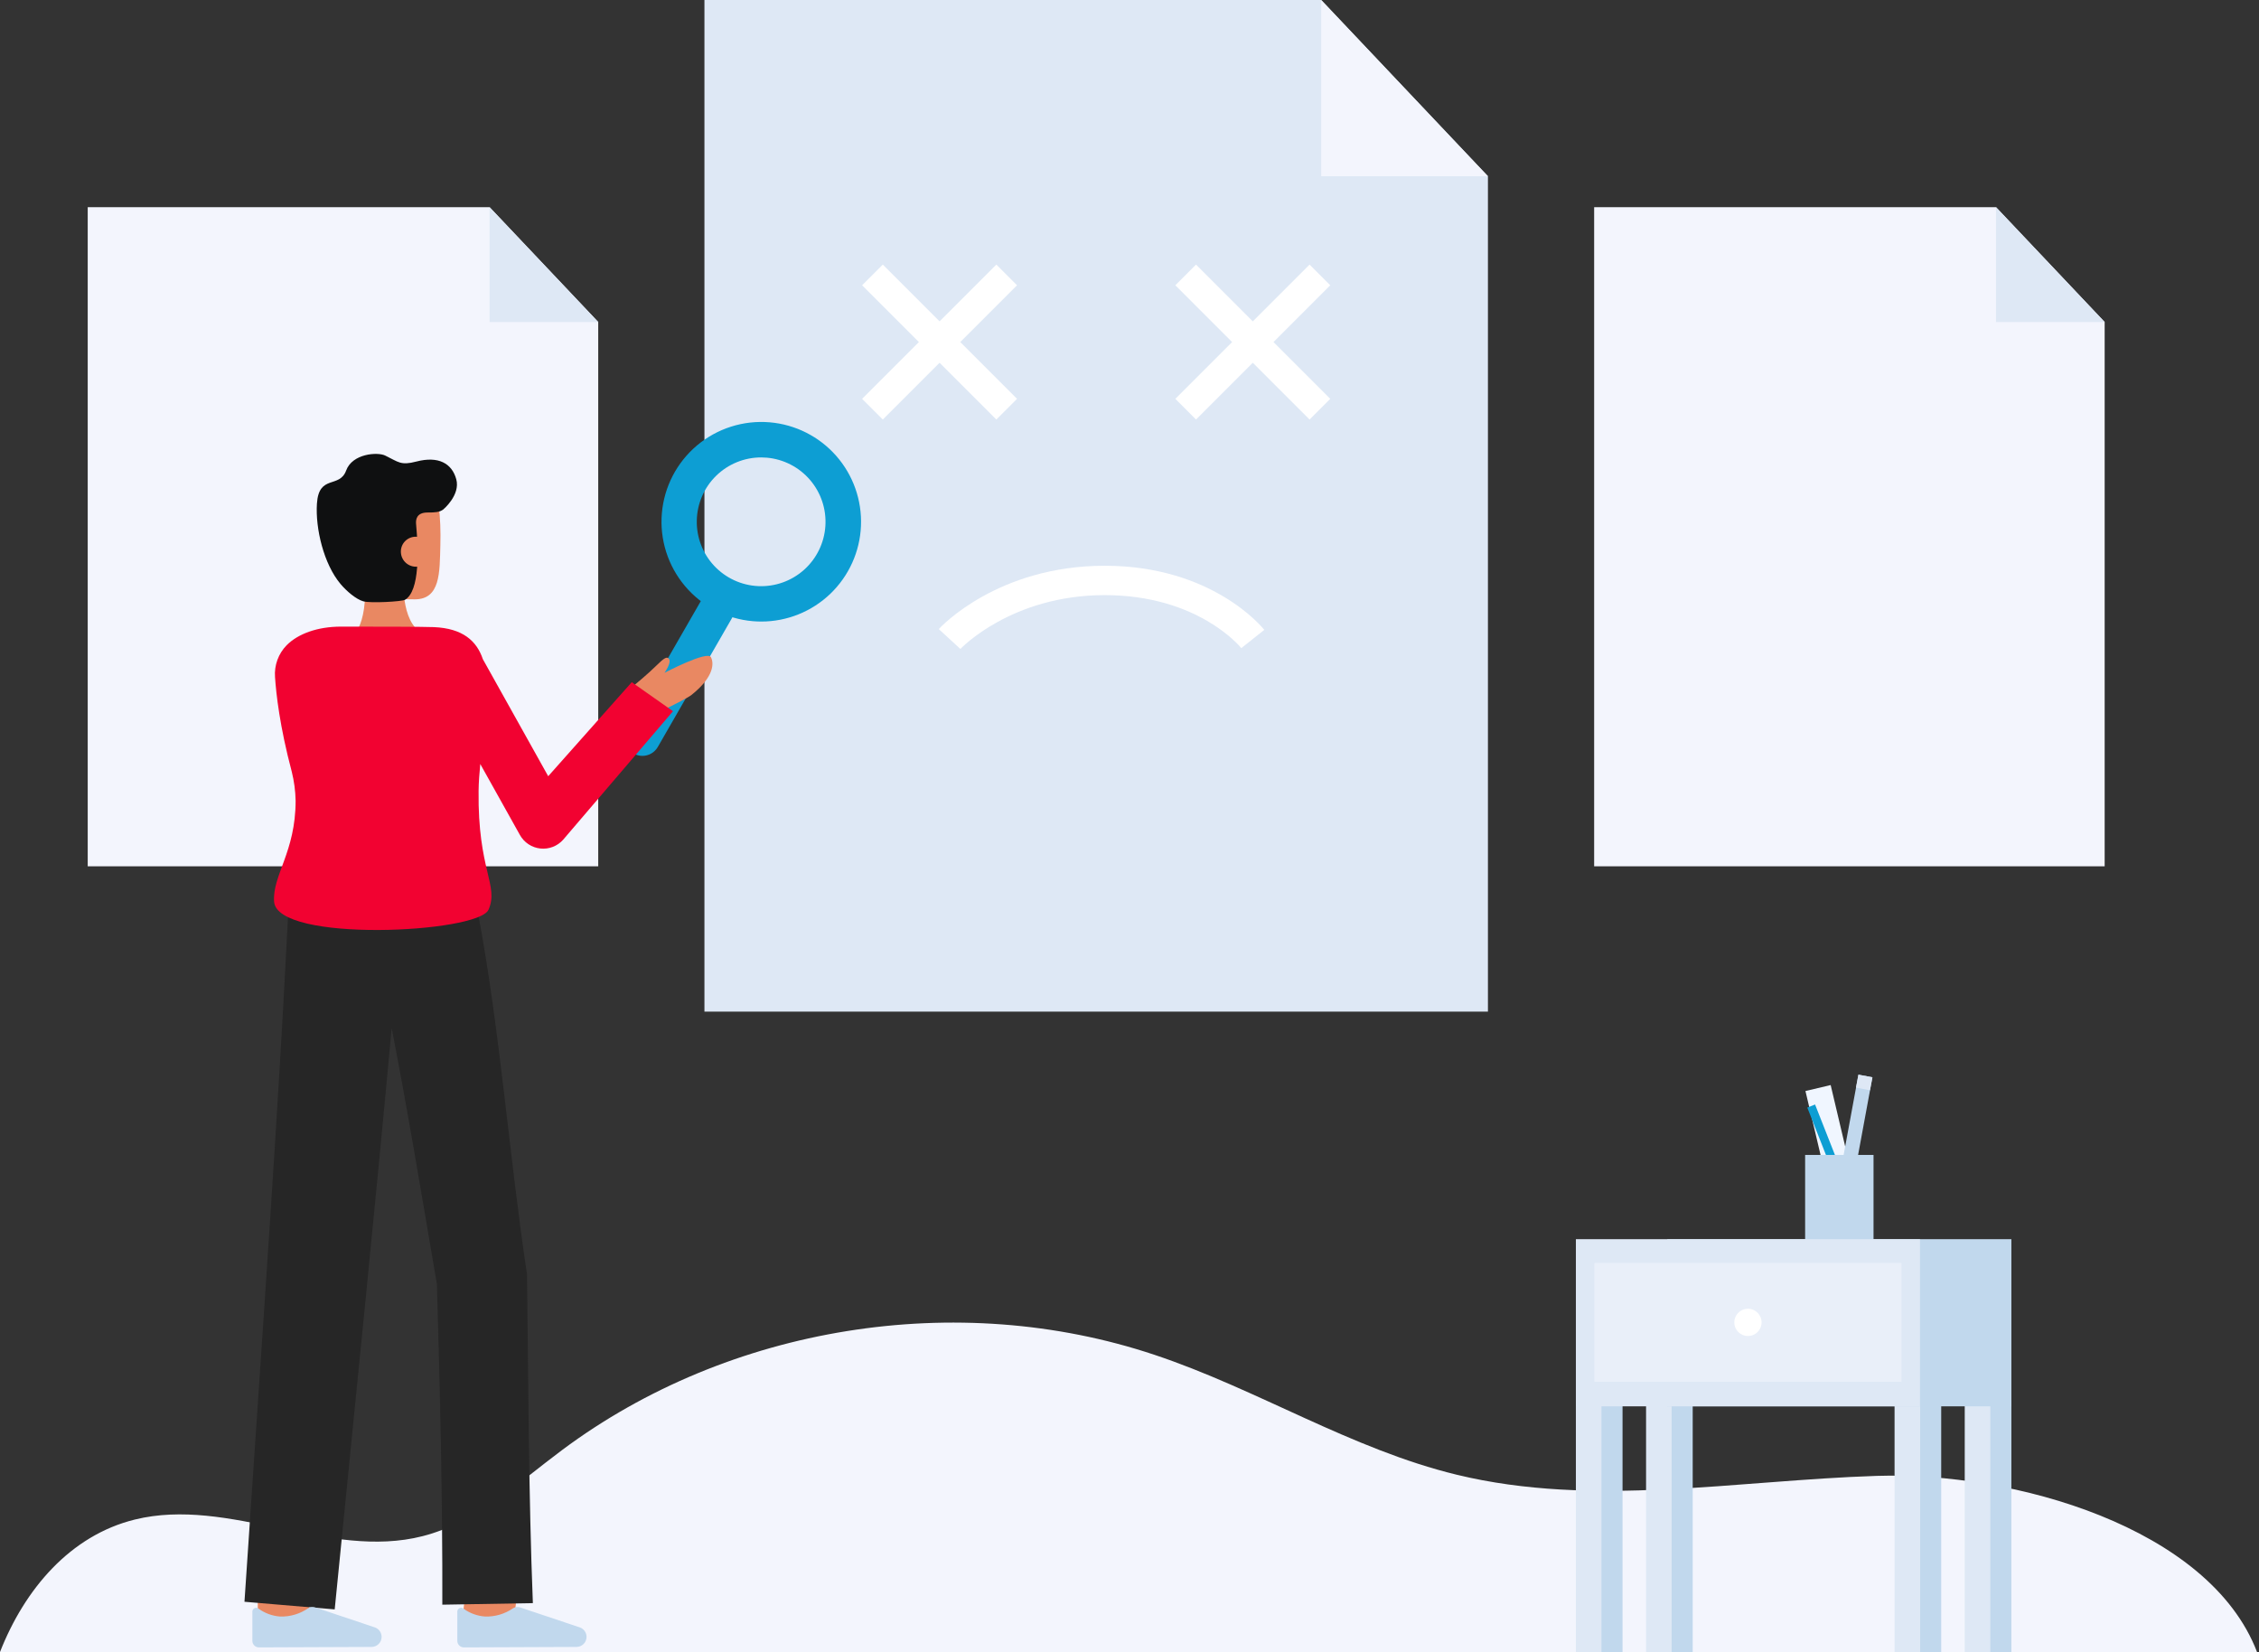 <svg width="923" height="675" viewBox="0 0 923 675" fill="none" xmlns="http://www.w3.org/2000/svg">
<rect x="0" y="0" width="923" height="675" fill="#333333" stroke="none"/>
<g clip-path="url(#clip0_117_2)">
<path d="M922.2 674.906H0C10.105 649.137 28.766 627.276 55.072 620.791C93.554 611.317 134.278 637.366 172.672 627.572C194.486 622.014 211.66 605.813 229.706 592.36C297.786 541.601 391.083 526.599 471.643 553.466C513.753 567.502 552.126 592.049 595.263 602.489C651.043 615.989 709.377 604.789 766.738 602.948C822.606 601.15 902.652 623.913 922.2 674.906Z" fill="#F3F5FD"/>
<path d="M607.954 413.288H287.824V0H539.824L607.954 72V413.288Z" fill="#DEE8F5"/>
<path d="M539.824 0V72H607.954L539.824 0Z" fill="#F3F5FD"/>
<path d="M859.938 353.922H651.349V84.634H815.546L859.938 131.548V353.922Z" fill="#F3F5FD"/>
<path d="M815.546 84.634V131.548H859.938L815.546 84.634Z" fill="#DEE8F5"/>
<path d="M244.429 353.922H35.84V84.634H200.037L244.429 131.548V353.922Z" fill="#F3F5FD"/>
<path d="M200.037 84.634V131.548H244.429L200.037 84.634Z" fill="#DEE8F5"/>
<path d="M262.478 308.8C261.207 308.798 259.96 308.462 258.86 307.826C257.76 307.19 256.847 306.276 256.211 305.176C255.576 304.076 255.241 302.828 255.24 301.557C255.239 300.287 255.571 299.038 256.205 297.937L287.611 243.367C288.08 242.531 288.71 241.797 289.465 241.207C290.22 240.616 291.084 240.181 292.008 239.927C292.932 239.673 293.897 239.604 294.847 239.726C295.798 239.847 296.715 240.155 297.546 240.633C298.376 241.111 299.104 241.749 299.686 242.511C300.268 243.272 300.694 244.141 300.938 245.067C301.182 245.994 301.24 246.96 301.109 247.909C300.977 248.858 300.659 249.772 300.172 250.597L268.765 305.167C268.13 306.273 267.214 307.191 266.11 307.829C265.006 308.467 263.753 308.802 262.478 308.8V308.8Z" fill="#0D9ED3"/>
<path d="M311.083 253.923C309.926 253.923 308.759 253.873 307.583 253.774C296.809 252.854 286.842 247.693 279.875 239.424C272.907 231.156 269.509 220.458 270.429 209.685C271.348 198.912 276.51 188.945 284.779 181.977C293.047 175.009 303.744 171.611 314.518 172.531V172.531C324.989 173.426 334.71 178.329 341.653 186.219C348.596 194.108 352.224 204.374 351.781 214.874C351.337 225.374 346.856 235.297 339.273 242.573C331.689 249.848 321.589 253.915 311.08 253.923H311.083ZM311.034 186.875C304.156 186.865 297.549 189.55 292.627 194.354C287.705 199.158 284.861 205.698 284.704 212.574C284.547 219.45 287.089 226.113 291.786 231.137C296.483 236.161 302.961 239.144 309.832 239.449C316.703 239.754 323.419 237.355 328.543 232.767C333.666 228.179 336.788 221.766 337.24 214.904C337.692 208.041 335.438 201.275 330.961 196.054C326.484 190.833 320.14 187.574 313.289 186.975C312.533 186.907 311.78 186.875 311.034 186.875V186.875Z" fill="#0D9ED3"/>
<path d="M209.976 662.2L189.123 659.72C190.061 651.827 191.123 642.346 191.195 640.791C191.195 640.891 191.195 640.973 191.195 641.036H212.195C212.19 641.663 212.19 643.579 209.976 662.2Z" fill="#E98862"/>
<path d="M126.3 664.706L105.3 664.639C105.3 664.639 105.369 642.954 105.369 641.033H126.369C126.37 642.96 126.3 664.706 126.3 664.706Z" fill="#E98862"/>
<path d="M217.723 654.935C215.985 610.926 215.88 564.704 215.336 520.579C208.11 472.987 204.317 420.787 195.401 373.529L195.135 373.608L194.353 368.278L118.276 363.587C118.276 363.587 116.292 400.864 115.6 413.287C111.892 479.874 104.367 586.902 99.888 654.375L136.756 657.49C143.341 591.131 154.078 485.415 160.028 420.011C166.558 453.338 172.716 490.867 178.513 524.589C179.782 567.667 180.844 612.559 180.728 655.567L217.723 654.935Z" fill="#262626"/>
<path d="M151.828 672.829C152.918 672.824 153.961 672.386 154.728 671.612C155.495 670.839 155.923 669.792 155.918 668.702C155.918 668.602 155.918 668.502 155.905 668.402C155.844 667.622 155.561 666.875 155.09 666.25C154.619 665.625 153.979 665.147 153.246 664.873L128.8 656.687C128.326 656.53 127.825 656.478 127.329 656.533C126.833 656.588 126.355 656.75 125.928 657.007C122.568 659.338 118.548 660.53 114.46 660.407C111.276 660.181 108.22 659.064 105.64 657.184C105.413 656.998 105.138 656.881 104.847 656.845C104.556 656.81 104.261 656.858 103.996 656.984C103.732 657.109 103.508 657.308 103.351 657.556C103.195 657.804 103.112 658.091 103.113 658.384V670.336C103.113 671.046 103.395 671.727 103.897 672.23C104.4 672.732 105.081 673.014 105.791 673.014H105.801L151.828 672.829Z" fill="#C1D8ED"/>
<path d="M235.562 672.829C236.651 672.824 237.694 672.386 238.461 671.613C239.228 670.839 239.656 669.792 239.651 668.703C239.651 668.603 239.646 668.503 239.638 668.403C239.577 667.623 239.295 666.876 238.824 666.251C238.353 665.626 237.713 665.148 236.98 664.874L212.537 656.688C212.063 656.531 211.562 656.479 211.066 656.534C210.57 656.589 210.092 656.751 209.665 657.008C206.304 659.339 202.285 660.531 198.197 660.408C195.013 660.182 191.956 659.065 189.376 657.185C189.149 656.999 188.874 656.882 188.583 656.846C188.292 656.811 187.997 656.859 187.732 656.985C187.467 657.11 187.244 657.309 187.087 657.557C186.931 657.805 186.848 658.092 186.849 658.385V670.337C186.849 671.047 187.131 671.728 187.633 672.231C188.135 672.733 188.817 673.015 189.527 673.015H189.538L235.562 672.829Z" fill="#C1D8ED"/>
<path d="M142.926 261.054C142.926 261.054 150.658 256.954 148.932 235.898L164.908 232.935C164.908 232.935 163.108 251.814 171.195 257.807L142.926 261.054Z" fill="#E98862"/>
<path d="M139.867 227.733C140.973 234.121 144.459 240.171 150.094 242.233C156.784 244.683 161.739 244.849 169.452 244.849C179.977 244.849 179.629 233.872 179.925 222.81C180.225 211.71 179.338 199.792 175.178 195.922C166.878 188.198 142.505 193.089 139.541 206.009C138.01 212.692 138.81 221.652 139.867 227.733Z" fill="#E98862"/>
<path d="M186.427 195.8C184.667 189.343 179.179 186.189 170.105 188.561C163.651 190.248 162.834 188.731 157.368 186.1C154.238 184.593 143.968 185.281 141.427 192.232C138.703 199.678 130.276 193.648 129.493 205.778C128.838 215.931 132.27 230.444 139.166 238.611C141.554 241.438 145.449 244.827 148.466 245.665C151.429 246.489 164.239 245.765 165.484 245.031C171.601 241.399 170.973 224.741 170.003 214.055C169.844 212.297 170.167 209.375 174.679 209.375C177.779 209.375 179.496 209.301 181.097 208.147C181.1 208.147 188.189 202.256 186.427 195.8Z" fill="#0F1011"/>
<path d="M176.062 224.908C176.184 226.526 175.661 228.127 174.607 229.36C173.553 230.594 172.054 231.361 170.436 231.493C168.819 231.625 167.215 231.112 165.975 230.065C164.735 229.019 163.959 227.524 163.817 225.908C163.739 225.118 163.817 224.321 164.047 223.562C164.277 222.802 164.654 222.096 165.157 221.482C165.66 220.869 166.28 220.36 166.979 219.986C167.679 219.612 168.445 219.379 169.235 219.301C169.303 219.294 169.37 219.288 169.435 219.284C173.816 219.145 175.785 221.527 176.062 224.908Z" fill="#E98862"/>
<path d="M263.1 293.832C263.1 293.832 279.952 285.981 282.6 283.859C291.924 276.392 291.728 270.825 290.467 268.472C288.981 265.691 271.492 274.872 271.492 274.872C271.492 274.872 274.882 270.172 273.053 268.882C272.301 268.352 271.268 268.844 268.242 271.866C264.793 275.313 258.884 280.149 258.884 280.149L263.1 293.832Z" fill="#E98862"/>
<path d="M119.213 315.275C120.179 319.149 120.706 323.12 120.786 327.112C120.786 348.112 111.286 357.53 111.986 368.312C113.086 385.257 195.415 381.253 199.61 371.628C203.929 361.702 195.163 355.586 195.547 323.119C195.588 319.585 195.861 315.889 196.237 312.125L212.437 341.125C213.285 342.643 214.484 343.937 215.934 344.897C217.384 345.857 219.043 346.456 220.772 346.645C222.501 346.833 224.25 346.605 225.872 345.98C227.495 345.355 228.945 344.35 230.1 343.05L274.984 290.55L258.13 278.7L223.992 317.108L197.292 269.308C194.764 261.757 189.009 256.699 177.269 256.196C173.254 256.024 153.663 255.996 139.319 255.996C129.683 255.996 121.772 258.953 117.203 263.521L117.134 263.589C115.459 265.294 114.167 267.337 113.346 269.582C112.525 271.827 112.193 274.221 112.372 276.605C112.817 283.381 114.3 296.829 119.213 315.275Z" fill="#F20231"/>
<path d="M415.55 116.545L407.096 108.091L352.249 162.938L360.703 171.392L415.55 116.545Z" fill="white"/>
<path d="M407.096 171.392L415.55 162.938L360.703 108.091L352.249 116.545L407.096 171.392Z" fill="white"/>
<path d="M543.53 116.544L535.077 108.091L480.23 162.938L488.683 171.391L543.53 116.544Z" fill="white"/>
<path d="M535.077 171.392L543.53 162.939L488.683 108.092L480.23 116.545L535.077 171.392Z" fill="white"/>
<path d="M392.408 265.122L383.573 257C384.541 255.944 407.773 231.129 451.389 231.129C495.26 231.129 515.727 256.251 516.577 257.32L507.182 264.786C506.482 263.923 489.194 243.129 451.389 243.129C413.281 243.13 392.612 264.9 392.408 265.122Z" fill="white"/>
<path d="M747.989 443.282L737.684 445.719L750.604 500.368L760.91 497.932L747.989 443.282Z" fill="#F0F6FF"/>
<path d="M759.329 439.044L750.48 487.012L756.202 488.068L765.05 440.1L759.329 439.044Z" fill="#C1D8ED"/>
<path d="M759.334 439.029L758.327 444.32L764.042 445.408L765.049 440.117L759.334 439.029Z" fill="#DEE8F5"/>
<path d="M741.615 451.227L738.438 452.479L756.979 499.542L760.156 498.29L741.615 451.227Z" fill="#0D9ED3"/>
<path d="M765.502 471.828H737.554V507.548H765.502V471.828Z" fill="#C1D8ED"/>
<path d="M662.948 572.069H652.495V674.905H662.948V572.069Z" fill="#C1D8ED"/>
<path d="M654.344 572.069H643.891V674.905H654.344V572.069Z" fill="#DEE8F5"/>
<path d="M793.153 572.069H782.7V674.905H793.153V572.069Z" fill="#C1D8ED"/>
<path d="M784.55 572.069H774.097V674.905H784.55V572.069Z" fill="#DEE8F5"/>
<path d="M691.619 572.069H681.166V674.905H691.619V572.069Z" fill="#C1D8ED"/>
<path d="M683.016 572.069H672.563V674.905H683.016V572.069Z" fill="#DEE8F5"/>
<path d="M821.824 572.069H811.371V674.905H821.824V572.069Z" fill="#C1D8ED"/>
<path d="M813.221 572.069H802.768V674.905H813.221V572.069Z" fill="#DEE8F5"/>
<path d="M821.825 506.244H681.231V574.535H821.825V506.244Z" fill="#C1D8ED"/>
<path d="M784.485 506.244H643.891V574.535H784.485V506.244Z" fill="#DEE8F5"/>
<g opacity="0.53">
<path d="M776.922 515.952H651.455V564.525H776.922V515.952Z" fill="#F3F5FD"/>
</g>
<path d="M714.188 545.811C717.265 545.811 719.76 543.316 719.76 540.239C719.76 537.162 717.265 534.667 714.188 534.667C711.111 534.667 708.616 537.162 708.616 540.239C708.616 543.316 711.111 545.811 714.188 545.811Z" fill="white"/>
</g>
<defs>
<clipPath id="clip0_117_2">
<rect width="922.201" height="674.906" fill="white"/>
</clipPath>
</defs>
</svg>
